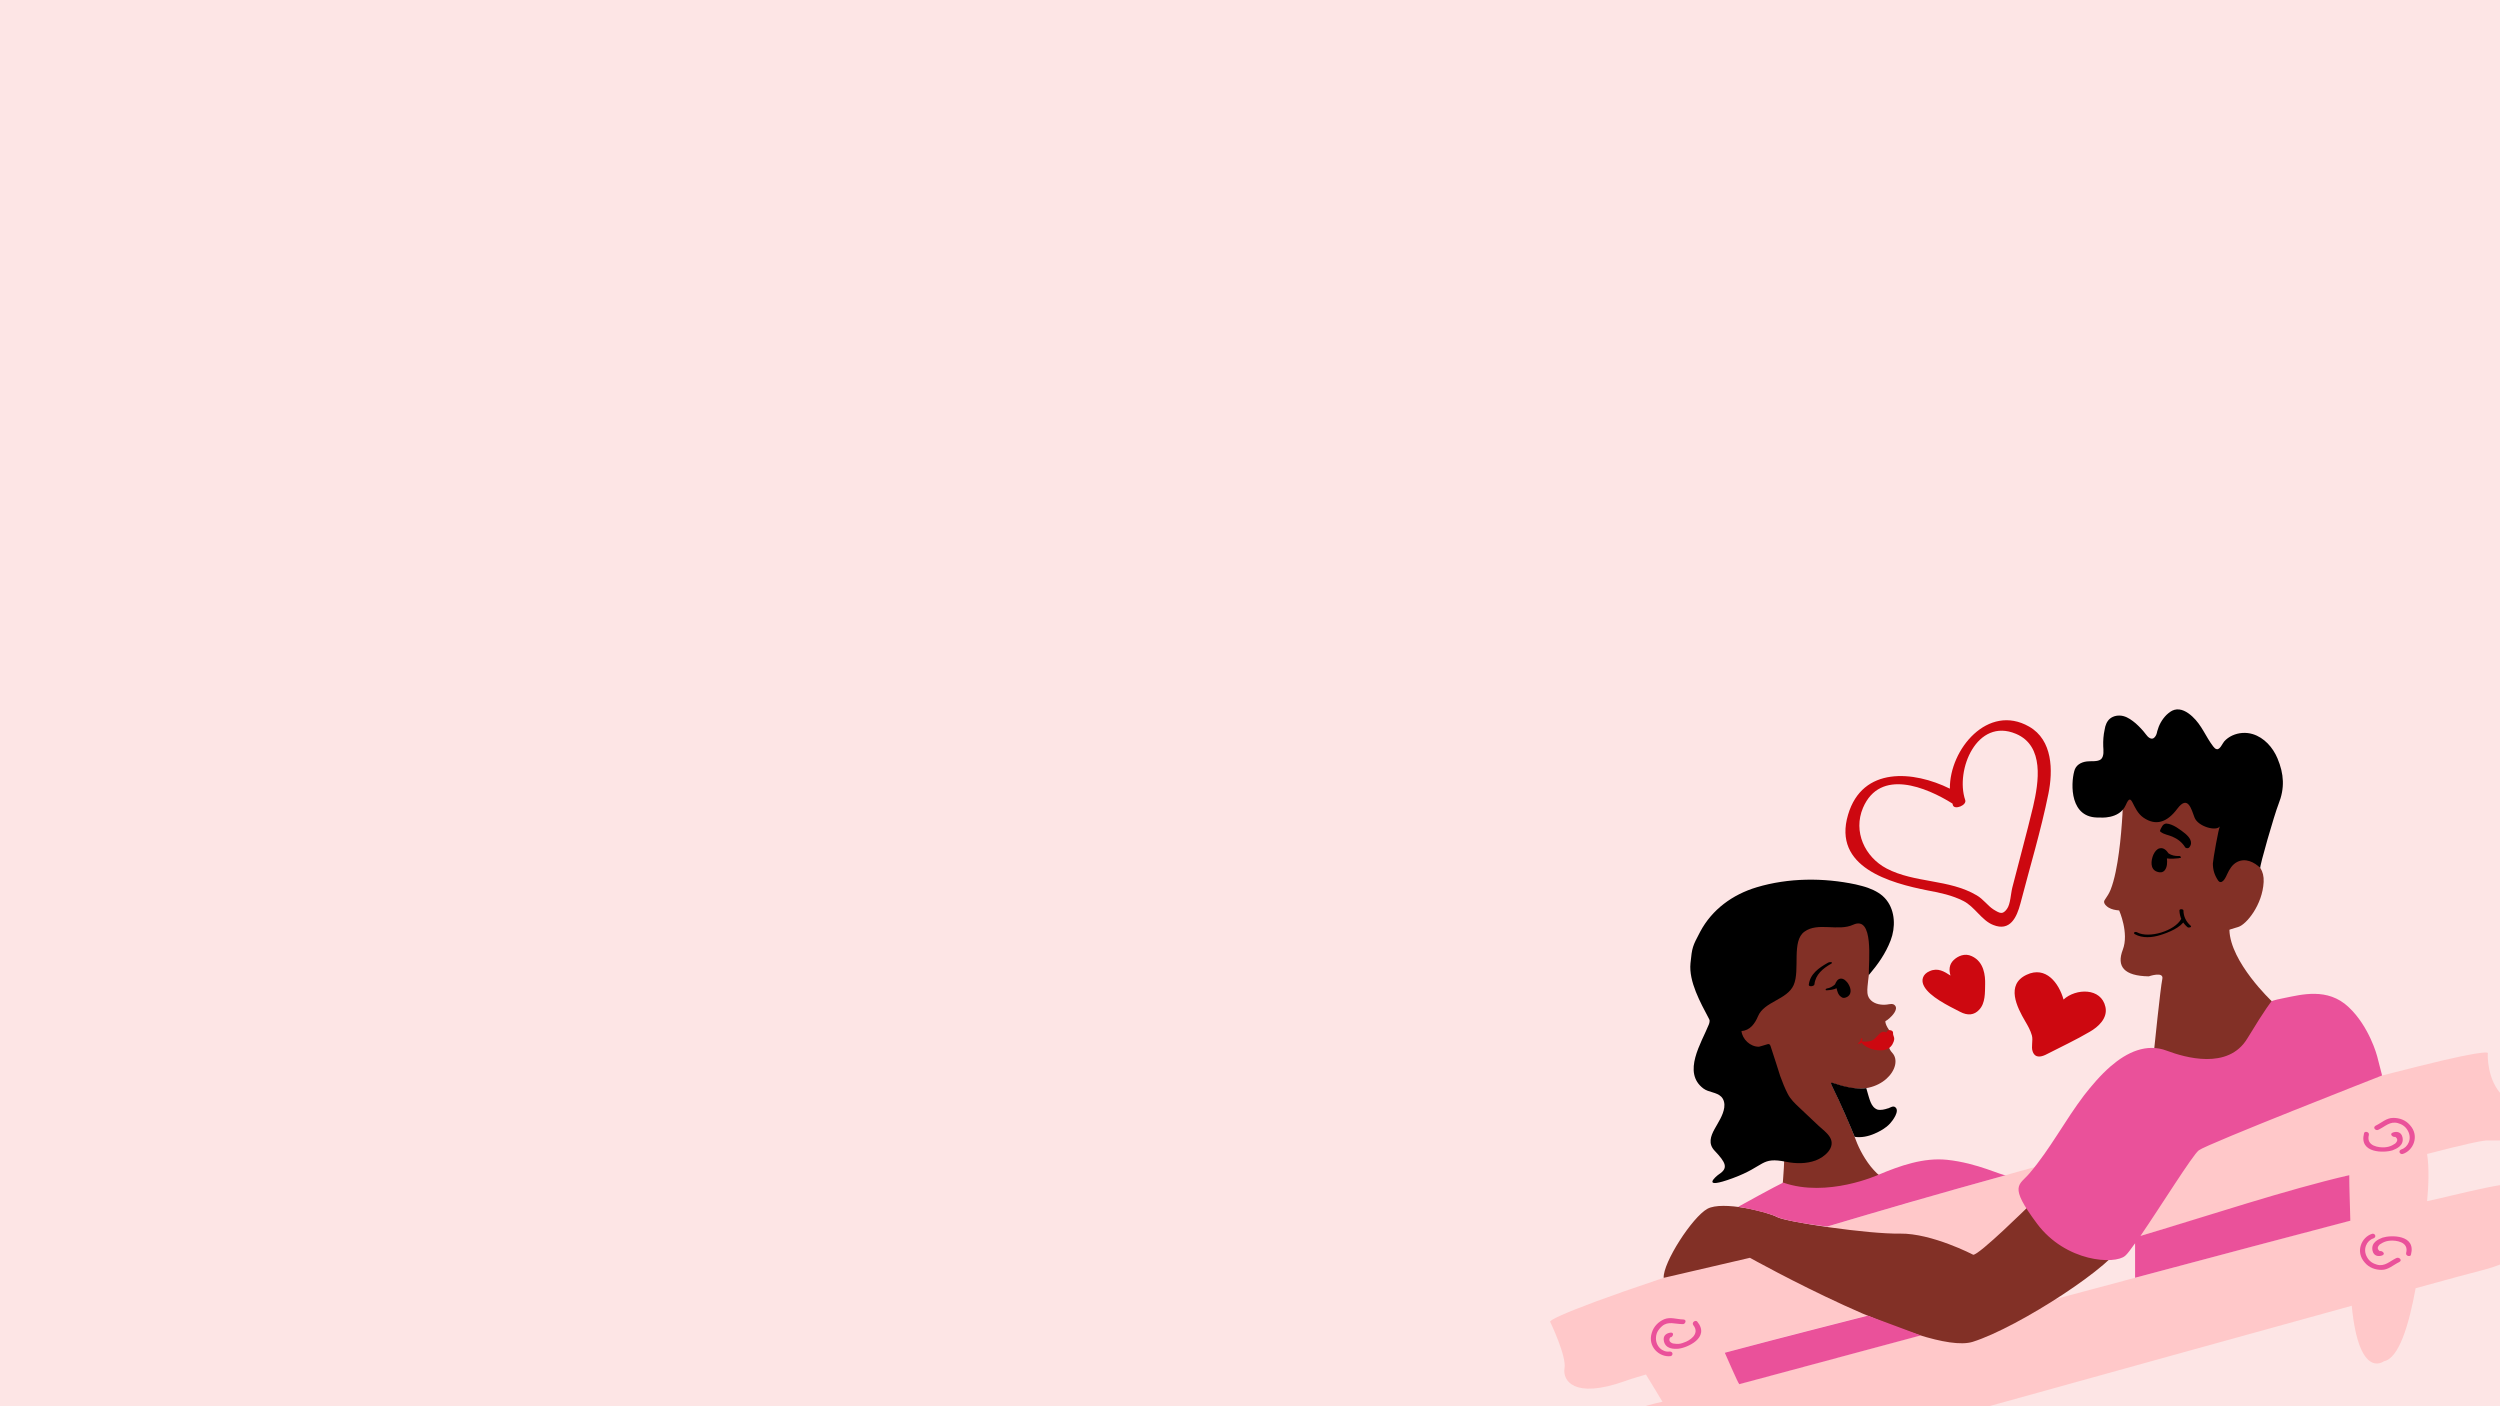 <svg xmlns="http://www.w3.org/2000/svg" xmlns:xlink="http://www.w3.org/1999/xlink" width="1920" zoomAndPan="magnify" viewBox="0 0 1440 810" height="1080" preserveAspectRatio="xMidYMid meet" version="1.0"><defs><clipPath id="id1"><path d="M 892.875 606.008 L 1440 606.008 L 1440 810 L 892.875 810 Z M 892.875 606.008 " clip-rule="nonzero"/></clipPath></defs><rect x="-144" width="1728" fill="rgb(99.219%, 89.799%, 89.799%)" y="-81" height="972" fill-opacity="1"/><rect x="-144" width="1728" fill="rgb(100%, 100%, 100%)" y="-81" height="972" fill-opacity="1"/><rect x="-144" width="1728" fill="rgb(99.219%, 89.799%, 89.799%)" y="-81" height="972" fill-opacity="1"/><g clip-path="url(#id1)"><path fill="rgb(100%, 78.429%, 78.819%)" d="M 1001.691 797.184 C 1000.766 795.09 999.719 793 998.906 790.91 C 997.285 787.312 995.426 783.246 993.336 779.184 C 1043.25 765.711 1104.777 750.383 1104.777 750.383 C 1104.777 750.383 1255.691 704.398 1353.207 676.879 C 1353.207 683.965 1353.438 692.555 1353.438 703.004 C 1266.371 726.113 1074.133 777.672 1001.691 797.184 Z M 1454.203 683.266 C 1452.578 677.691 1414.961 688.371 1398.016 691.855 C 1398.828 683.031 1399.289 673.277 1398.016 664.684 C 1417.633 659.578 1430.754 656.555 1433.422 656.906 C 1433.422 656.906 1443.641 656.789 1449.328 657.137 C 1455.012 657.602 1451.301 640.531 1441.664 631.242 C 1432.145 622.07 1432.957 606.855 1432.957 606.855 C 1432.957 606.855 1437.137 603.141 1393.141 614.172 C 1035.707 703.816 889.902 757.934 892.918 761.414 C 892.918 761.414 902.438 781.156 901.164 788.125 C 900 795.09 906.387 806.004 935.871 795.555 C 938.891 794.391 943.066 793.23 948.059 791.719 C 950.73 796.133 953.98 801.359 957.578 807.398 C 937.383 811.809 906.156 822.492 918.574 844.324 C 918.574 844.324 927.051 872.773 934.48 864.531 C 937.148 861.629 962.223 856.055 984.746 851.523 C 1012.836 891.934 1019.922 873.242 1019.922 873.242 C 1024.445 869.059 1023.516 858.145 1019.805 844.906 C 1020.035 844.906 1236.305 784.754 1354.598 752.125 C 1358.777 795.32 1373.172 784.059 1373.172 784.059 C 1381.648 782.43 1387.449 763.738 1391.402 742.023 C 1411.48 736.449 1425.066 732.848 1428.781 731.918 C 1451.766 726.113 1464.07 715.547 1464.301 705.676 C 1464.535 695.805 1455.828 688.84 1454.203 683.266 " fill-opacity="1" fill-rule="nonzero"/></g><path fill="rgb(50.98%, 18.819%, 14.899%)" d="M 1222.492 715.895 C 1219.355 727.621 1162.82 764.551 1136.238 772.91 C 1109.422 781.156 1007.965 724.488 1007.965 724.488 L 958.277 736.047 C 957.809 727.336 974.762 701.031 983.465 696.27 C 992.172 691.512 1018.18 698.012 1023.637 701.031 C 1029.207 703.934 1076.105 710.902 1094.449 710.555 C 1112.789 710.32 1136.59 722.746 1136.59 722.746 C 1140.184 722.746 1168.512 694.758 1168.512 694.758 C 1181.746 710.785 1222.605 715.316 1222.492 715.895 Z M 1224.816 459.848 C 1226.902 457.758 1234.215 466.578 1239.789 471.109 C 1245.363 475.523 1252.098 461.242 1256.852 458.918 C 1261.613 456.594 1266.719 463.332 1268.113 468.438 C 1269.508 473.547 1284.48 467.508 1284.48 467.508 C 1284.48 467.508 1278.68 482.141 1276.355 488.992 C 1274.035 495.727 1280.418 501.883 1285.523 497.121 C 1290.637 492.363 1304.566 494.797 1303.867 508.039 C 1303.176 521.273 1293.887 532.539 1289.242 533.93 C 1284.363 535.328 1284.133 535.559 1284.133 535.559 C 1284.602 554.25 1308.629 576.781 1308.629 576.781 C 1308.629 576.781 1300.504 595.012 1291.328 605.113 C 1282.16 615.215 1259.516 615.527 1254.41 609.723 C 1249.297 604.035 1240.719 605.113 1240.719 605.113 C 1240.719 605.113 1244.434 568.766 1245.477 564.008 C 1246.637 559.246 1237.699 562.379 1237.699 562.379 C 1223.418 562.148 1219.012 556.691 1222.727 547.051 C 1226.438 537.414 1220.633 524.41 1220.633 524.41 C 1218.543 524.25 1216.336 523.855 1214.523 522.754 C 1213.453 522.105 1211.867 520.727 1211.953 519.328 C 1211.977 518.926 1212.199 518.559 1212.426 518.223 C 1213.68 516.363 1214.84 514.645 1215.68 512.555 C 1216.289 511.031 1216.793 509.461 1217.238 507.883 C 1218.289 504.188 1219.035 500.402 1219.664 496.617 C 1220.906 489.102 1221.672 481.5 1222.219 473.898 C 1222.43 470.926 1222.621 467.941 1222.727 464.957 C 1222.605 462.285 1222.727 462.172 1224.816 459.848 Z M 1034.895 692.324 C 1030.133 690.352 1045.109 703.816 1038.379 700.801 C 1014.809 690 1025.605 692.09 1025.258 691.273 C 1028.277 682.453 1028.16 645.062 1028.16 645.062 C 1023.637 644.594 1009.816 656.555 1006.684 656.789 C 998.789 627.645 997.164 588.973 1001.691 575.391 C 1009.473 552.508 1015.277 537.992 1028.973 528.359 C 1042.789 518.836 1065.656 504.785 1078.309 532.77 C 1081.793 540.664 1076.805 555.762 1076.105 564.355 C 1075.875 567.023 1075.406 569.465 1075.645 572.02 C 1075.957 575.496 1078.723 577.645 1081.945 578.387 C 1083.543 578.754 1085.219 578.824 1086.848 578.629 C 1088.48 578.43 1090.465 577.711 1091.66 579.336 C 1093.289 581.539 1089.918 585.141 1088.293 586.535 C 1087.598 587.234 1086.785 587.695 1085.973 588.164 C 1085.855 590.137 1087.832 593.152 1090.152 596.172 C 1090.152 596.172 1085.273 601.516 1089.918 606.395 C 1097 614.055 1083.402 632.199 1061.668 625.738 C 1055.395 624.113 1053.754 622.406 1055.383 625.77 C 1061.301 637.617 1067.863 653.422 1069.023 656.789 C 1072.504 666.309 1083.652 685.008 1096.539 680.711 C 1107.219 677.227 1057.879 701.613 1034.895 692.324 " fill-opacity="1" fill-rule="nonzero"/><path fill="rgb(0%, 0%, 0%)" d="M 1091.66 637.746 C 1094.449 639.836 1090.152 645.523 1088.645 647.148 C 1086.203 649.82 1082.953 651.562 1079.82 652.953 C 1076.105 654.582 1072.113 655.395 1068.281 654.816 C 1065.961 649.121 1060.316 635.773 1055.211 625.555 C 1053.586 622.184 1055.441 623.926 1061.711 625.555 C 1066.586 626.828 1071.137 627.34 1074.969 626.758 C 1076.941 633.266 1077.496 637.629 1081.445 639.137 C 1083.418 639.602 1085.625 639.02 1087.363 638.441 C 1087.484 638.441 1087.598 638.324 1087.832 638.324 C 1088.992 637.859 1090.5 636.816 1091.66 637.746 Z M 1075.988 511.402 C 1073.785 510.594 1071.23 510.012 1068.91 509.43 C 1050.336 505.48 1030.133 505.598 1011.906 511.055 C 997.977 515.238 986.137 523.828 979.289 536.719 C 974.879 545.078 974.648 545.543 973.719 554.832 C 972.668 565.402 979.523 577.594 984.164 586.422 C 984.395 587 984.746 587.348 984.746 588.043 C 984.746 588.742 984.516 589.555 984.277 590.137 C 980.066 600.668 968.816 617.715 981.152 626.977 C 984.23 629.281 988.742 629.016 991.441 631.711 C 993.039 633.309 993.496 635.773 993.168 638.004 C 992.52 642.422 989.711 646.496 987.598 650.32 C 985.277 654.523 983.875 658.789 987.531 662.711 C 994.145 669.68 995.656 672.812 990.082 676.414 C 988.34 677.578 979.172 685.586 998.094 678.621 C 1017.02 671.652 1014 666.195 1028.859 669.211 C 1034.344 670.328 1040.469 670.387 1045.828 668.414 C 1050.793 666.586 1057.668 660.961 1054.012 655.004 C 1052.363 652.312 1049.715 650.523 1047.457 648.391 C 1043.738 644.887 1040.023 641.375 1036.305 637.863 C 1033.863 635.559 1031.344 633.172 1029.785 630.152 C 1028.07 626.824 1026.645 623.266 1025.375 619.746 C 1025.375 619.746 1021.426 607.203 1019.805 602.441 C 1019.453 601.398 1018.762 601.168 1017.945 601.516 C 1016.32 602.098 1013.418 602.793 1013.188 602.91 C 1008.195 603.023 1003.551 598.613 1003.09 593.852 C 1007.965 593.621 1010.863 589.555 1012.605 585.371 C 1016.203 576.781 1029.32 575.969 1033.152 567.375 C 1036.984 558.664 1031.762 541.945 1039.422 536.602 C 1047.082 531.027 1058.809 536.602 1067.398 532.656 C 1079.469 527.082 1076.305 553.879 1076.422 561.66 C 1081.648 555.504 1086.09 549.262 1088.992 541.715 C 1091.895 534.164 1091.66 524.875 1086.672 518.488 C 1084.113 515.117 1080.168 512.914 1075.988 511.402 Z M 1209.258 470.879 C 1209.258 470.879 1220.754 472.152 1224.465 463.676 C 1228.18 455.086 1227.832 466.348 1234.684 470.992 C 1241.648 475.754 1248.145 473.895 1254.184 465.766 C 1260.223 457.758 1262.195 466 1264.051 470.879 C 1266.027 476.105 1276.582 479.027 1278.68 475.988 C 1277.98 476.566 1274.734 494.914 1274.613 497.352 C 1274.613 501.07 1275.543 503.973 1277.516 506.992 C 1277.637 507.223 1277.98 507.57 1278.215 507.801 C 1280.438 509.18 1282.223 504.883 1282.879 503.457 C 1284.152 500.672 1285.793 497.934 1288.613 496.488 C 1293.34 494.078 1298.48 496.516 1301.922 499.961 C 1301.332 499.375 1310.09 468.996 1312.434 463.141 C 1316.102 453.977 1315.625 445.824 1311.816 436.797 C 1309.152 430.48 1304.148 424.867 1297.598 422.852 C 1293.766 421.672 1289.461 421.973 1285.82 423.645 C 1284.035 424.469 1282.391 425.629 1281.098 427.117 C 1280.109 428.25 1278.688 431.953 1276.82 431.512 C 1276.008 431.398 1275.426 430.699 1274.848 430 C 1270.434 424.312 1268.348 417.809 1262.773 412.699 C 1259.871 410.027 1256.16 407.824 1252.441 408.867 C 1250.699 409.336 1249.309 410.496 1247.914 411.77 C 1245.242 414.441 1243.504 417.695 1242.574 421.18 C 1242.34 422.453 1241.992 423.613 1241.18 424.543 C 1239.441 426.754 1237.117 424.543 1236.074 423.035 C 1234.332 420.711 1232.359 418.625 1230.152 416.648 C 1228.062 414.906 1225.742 413.164 1223.074 412.469 C 1220.402 411.77 1217.383 412.238 1215.293 413.98 C 1213.551 415.484 1212.625 417.809 1212.277 420.25 C 1211.578 423.383 1211.348 426.637 1211.465 429.887 C 1211.578 432.094 1212.047 435.574 1210.188 437.316 C 1208.215 438.945 1204.266 438.246 1201.941 438.598 C 1198.461 439.059 1195.559 440.801 1194.746 444.285 C 1192.773 451.602 1192.074 471.574 1209.258 470.879 Z M 1057.879 569.234 C 1056.141 570.047 1054.281 570.277 1052.426 570.395 C 1052.309 570.395 1052.309 570.395 1052.309 570.395 C 1052.191 570.395 1052.191 570.395 1052.191 570.395 C 1051.148 570.508 1051.496 569.465 1052.309 569.348 C 1054.047 569.117 1055.672 568.188 1056.949 567.023 C 1057.648 565.52 1058.344 563.777 1060.434 563.66 C 1061.133 563.66 1061.711 563.891 1062.293 564.238 C 1062.875 564.59 1063.336 565.168 1064.035 565.863 C 1065.891 568.305 1067.168 572.137 1064.148 574.109 C 1062.988 574.809 1061.594 575.152 1060.551 574.227 C 1058.809 573.18 1058.23 570.977 1057.879 569.234 Z M 1261.035 488.062 C 1260.453 488.879 1258.941 488.641 1258.594 487.949 C 1256.852 485.16 1254.301 483.184 1251.281 481.91 C 1249.195 480.98 1246.406 480.633 1244.664 479.238 C 1244.199 479.008 1244.082 478.773 1244.199 478.426 C 1244.434 477.496 1245.129 476.449 1245.594 475.637 C 1246.172 474.707 1247.336 474.363 1247.797 474.363 C 1251.629 474.594 1255.809 477.848 1258.711 480.168 C 1261.035 482.141 1263.469 485.16 1261.035 488.062 Z M 1255.344 524.41 C 1255.461 528.242 1257.082 531.605 1259.984 534.047 C 1260.684 534.629 1262.887 534.047 1261.727 533.117 C 1259.176 530.914 1257.664 527.777 1257.664 524.41 C 1257.664 523.598 1255.344 523.367 1255.344 524.41 Z M 1229.691 538.113 C 1234.102 540.551 1239.672 540.086 1244.434 538.574 C 1248.957 537.184 1256.273 534.277 1258.594 529.867 C 1259.062 528.941 1256.852 528.359 1256.391 529.285 C 1252.676 536.254 1237.699 540.664 1231.082 537.07 C 1230.039 536.371 1228.297 537.184 1229.691 538.113 Z M 1246.871 501.301 C 1245.711 502.695 1243.969 502.695 1242.461 502.113 C 1238.398 500.723 1238.859 495.727 1240.367 492.242 C 1240.832 491.312 1241.297 490.504 1241.879 489.922 C 1242.461 489.34 1243.152 488.762 1243.969 488.641 C 1246.406 488.062 1248.031 490.039 1249.074 491.547 C 1250.816 492.707 1252.906 493.172 1255.109 493.055 C 1256.039 492.941 1256.852 494.219 1255.578 494.219 C 1255.461 494.219 1255.461 494.219 1255.344 494.219 C 1255.23 494.336 1255.23 494.336 1255.109 494.336 C 1252.906 494.566 1250.355 494.797 1248.145 494.449 C 1248.379 496.656 1248.379 499.441 1246.871 501.301 Z M 1045.109 567.023 C 1045.691 561.336 1049.984 557.852 1054.629 555.18 C 1056.371 554.25 1054.047 553.789 1052.77 554.602 C 1047.664 557.504 1042.559 560.988 1041.859 567.262 C 1041.859 568.535 1044.879 568.188 1045.109 567.023 " fill-opacity="1" fill-rule="nonzero"/><path fill="rgb(91.759%, 31.76%, 60.39%)" d="M 1121.496 668.051 C 1108.031 666.656 1094.449 671.422 1082.027 676.645 C 1082.027 676.645 1052.539 690.113 1027.117 681.172 C 1022.707 683.266 1002.969 694.066 1001.23 695.109 C 1011.098 696.738 1020.613 699.402 1023.75 701.031 C 1026.418 702.426 1039.074 704.977 1052.426 706.488 C 1083.301 697.316 1112.555 688.723 1155.395 676.879 C 1153.535 677.457 1139.254 669.91 1121.496 668.051 Z M 1232.906 711.887 C 1244.516 694.93 1262.887 665.383 1266.488 662.594 C 1271.363 658.879 1372.086 619.473 1372.086 619.473 L 1369.227 608.367 C 1369.227 608.367 1364.812 591.297 1352.742 580.035 C 1340.668 568.652 1325.461 572.949 1315.945 574.809 C 1308.742 576.199 1308.398 576.781 1308.398 576.781 C 1308.398 576.781 1305.609 579.797 1294.469 598.145 C 1283.438 616.496 1258.363 609.062 1248.145 605.23 C 1236.305 600.699 1225.047 606.16 1215.758 614.172 C 1209.836 619.281 1204.613 625.555 1200.438 630.891 C 1189.41 645.406 1180.934 661.781 1169.094 675.715 C 1163.055 682.914 1156.668 682.453 1173.27 704.746 C 1189.871 727.043 1218.195 728.551 1224.117 723.328 C 1225.277 722.398 1227.25 719.727 1229.805 716.129 L 1229.805 735.988 C 1277.637 723.215 1322.441 711.363 1353.785 703.125 C 1353.555 692.555 1353.207 683.965 1353.207 676.879 C 1315.758 685.625 1273.535 699.809 1232.906 711.887 Z M 1075.875 757.812 L 1106.406 769.195 C 1063.684 780.688 1026.07 790.797 1001.809 797.297 C 1000.848 796.23 995.426 783.359 993.453 779.184 C 1010.633 774.652 1028.973 769.773 1045.922 765.48 Z M 1368.297 648.43 C 1371.898 646.688 1374.566 643.902 1378.512 643.902 C 1381.996 643.902 1385.598 645.062 1388.148 648.078 C 1393.836 654.352 1390.004 662.824 1383.969 664.684 C 1382.344 665.148 1381.066 662.824 1383.273 662.012 C 1386.988 660.852 1389.543 655.859 1386.871 651.215 C 1385.477 648.66 1383.273 647.496 1381.184 646.918 C 1376.652 645.645 1373.871 648.891 1369.926 650.75 C 1368.527 651.562 1366.441 649.59 1368.297 648.43 Z M 1364.465 653.77 C 1362.723 660.27 1370.504 661.082 1373.52 660.852 C 1375.031 660.738 1376.309 660.504 1377.934 659.691 C 1378.512 659.34 1379.094 658.996 1379.676 658.648 C 1381.184 657.137 1381.184 655.977 1379.676 654.816 C 1378.395 655.277 1376.074 653.305 1378.164 652.375 C 1380.254 651.562 1383.156 651.793 1383.855 655.164 C 1384.781 659.809 1380.484 661.664 1378.051 662.594 C 1373.406 664.105 1358.66 664.453 1361.68 652.84 C 1361.797 651.332 1364.934 651.793 1364.465 653.77 Z M 1381.996 726.93 C 1378.395 728.668 1375.73 731.453 1371.777 731.453 C 1368.297 731.453 1364.699 730.293 1362.145 727.273 C 1356.457 721.004 1360.289 712.527 1366.324 710.672 C 1367.949 710.203 1369.227 712.527 1367.023 713.34 C 1363.305 714.5 1360.75 719.492 1363.422 724.137 C 1364.812 726.691 1367.023 727.852 1369.109 728.434 C 1373.637 729.715 1376.422 726.461 1380.371 724.605 C 1381.879 723.906 1383.969 725.879 1381.996 726.93 Z M 1385.941 721.703 C 1387.684 715.199 1379.906 714.387 1376.891 714.617 C 1375.379 714.734 1374.102 714.965 1372.477 715.777 C 1371.898 716.129 1371.316 716.477 1370.734 716.82 C 1369.227 718.332 1369.227 719.492 1370.734 720.656 C 1372.012 720.191 1374.332 722.164 1372.246 723.094 C 1370.156 723.906 1367.254 723.676 1366.555 720.305 C 1365.625 715.66 1369.926 713.805 1372.359 712.875 C 1377.004 711.363 1391.746 711.016 1388.73 722.629 C 1388.613 724.137 1385.477 723.559 1385.941 721.703 Z M 969.652 760.023 C 971.859 760.137 970.695 762.926 969.188 762.691 C 964.781 762.691 960.949 760.836 957.348 763.852 C 955.723 765.25 954.098 767.223 953.863 770.125 C 953.402 775.465 957.695 779.066 961.641 778.484 C 963.965 778.367 963.73 781.039 962.109 781.156 C 955.836 781.852 948.871 775.699 951.43 767.684 C 952.59 763.852 955.375 761.297 958.508 759.906 C 962.109 758.395 965.703 759.906 969.652 760.023 Z M 975.34 763.27 C 974.18 761.648 976.734 760.023 977.664 761.297 C 985.207 770.586 971.625 776.395 966.754 776.859 C 964.199 777.094 959.32 777.094 958.395 772.445 C 957.695 769.078 960.137 767.801 962.457 767.57 C 964.66 767.57 963.5 770.355 961.992 770.355 C 961.062 771.98 961.641 773.141 963.617 773.84 C 964.312 773.957 964.895 773.957 965.59 774.07 C 967.332 774.188 968.605 773.84 970.004 773.258 C 972.789 772.445 979.523 768.496 975.34 763.27 Z M 989.156 837.242 C 986.949 837.125 988.109 834.34 989.621 834.57 C 994.031 834.57 997.863 836.426 1001.461 833.41 C 1003.09 832.02 1004.711 830.039 1004.941 827.137 C 1005.41 821.797 1001.109 818.195 997.164 818.777 C 994.844 818.895 995.074 816.223 996.703 816.105 C 1002.969 815.41 1009.938 821.566 1007.383 829.578 C 1006.223 833.41 1003.434 835.965 1000.301 837.355 C 996.816 838.75 993.223 837.355 989.156 837.242 Z M 983.465 833.992 C 984.629 835.617 982.074 837.242 981.145 835.965 C 973.598 826.676 987.18 820.867 992.059 820.406 C 994.613 820.172 999.488 820.172 1000.418 824.816 C 1001.109 828.184 998.676 829.461 996.355 829.695 C 994.145 829.695 995.309 826.906 996.816 826.906 C 997.746 825.281 997.164 824.121 995.195 823.422 C 994.496 823.309 993.914 823.309 993.223 823.191 C 991.48 823.074 990.199 823.422 988.809 824.004 C 986.02 824.816 979.289 828.766 983.465 833.992 " fill-opacity="1" fill-rule="nonzero"/><path fill="rgb(80.389%, 3.139%, 6.27%)" d="M 1091.078 598.496 C 1091.078 598.727 1091.078 598.496 1091.078 598.496 Z M 1091.078 598.496 C 1090.848 600.586 1089.574 602.793 1087.832 603.84 C 1086.32 604.766 1084.582 605.113 1082.723 605 C 1079.355 605 1075.523 603.723 1072.973 601.398 C 1072.621 601.051 1072.391 600.699 1072.273 600.469 C 1071.461 601.629 1069.371 601.168 1070.418 600.699 C 1071.578 600.238 1072.043 598.145 1072.043 598.145 C 1072.621 597.566 1072.973 598.145 1072.504 599.773 C 1072.855 599.887 1074.828 600.238 1077.383 599.656 C 1080.168 599.074 1082.141 595.012 1084.113 594.43 C 1086.203 593.969 1086.434 594.895 1086.434 594.895 C 1086.785 593.969 1087.598 593.152 1088.758 593.387 C 1089.574 593.5 1090.5 593.969 1090.387 595.012 C 1090.266 596.289 1091.195 597.336 1091.078 598.496 Z M 1171.066 464.605 C 1167.352 480.168 1163.055 495.609 1159.109 511.172 C 1158.18 514.77 1158.066 520.812 1155.973 523.598 C 1153.535 526.848 1152.145 526.27 1148.199 523.828 C 1144.828 521.625 1142.395 517.91 1138.562 515.699 C 1122.66 506.297 1102.805 508.73 1086.672 500.254 C 1074.133 493.637 1067.281 479.008 1073.086 465.305 C 1082.953 442.312 1109.652 453.461 1124.633 462.863 C 1124.633 463.094 1124.746 463.445 1124.863 463.793 C 1125.793 466.695 1133.105 463.793 1131.945 460.773 C 1126.141 443.59 1138.676 413.164 1161.199 422.688 C 1177.684 429.656 1174.316 450.559 1171.066 464.605 Z M 1168.742 418.508 C 1145.176 405.035 1122.891 431.512 1123.121 454.273 C 1102.227 443.934 1072.742 441.27 1064.496 469.25 C 1055.441 499.559 1088.758 508.617 1110.469 512.914 C 1117.434 514.188 1124.512 515.699 1130.898 518.953 C 1137.516 522.316 1141.465 530.215 1148.078 532.77 C 1157.828 536.719 1161.66 528.359 1163.75 520.461 C 1169.207 499.441 1175.59 478.426 1179.887 457.176 C 1182.559 443.934 1182.441 426.285 1168.742 418.508 Z M 1143.438 566.91 C 1143.316 571.668 1143.668 577.824 1139.953 581.656 C 1137.168 584.68 1133.449 585.141 1129.043 582.82 C 1121.961 579.219 1111.395 573.992 1108.262 568.074 C 1106.406 564.82 1107.332 561.105 1111.512 559.363 C 1116.273 557.273 1119.871 559.594 1123.469 561.918 C 1122.539 558.781 1122.66 555.531 1125.324 552.977 C 1127.645 550.766 1131.711 548.793 1135.773 550.766 C 1142.855 554.02 1143.555 562.035 1143.438 566.91 Z M 1212.738 580.035 C 1210.305 568.766 1195.676 569.234 1188.594 575.734 C 1185.926 566.211 1178.379 556.23 1167.352 561.453 C 1155.164 567.141 1161.777 580.148 1166.535 588.277 C 1168.047 590.828 1169.555 593.5 1170.367 596.406 C 1171.18 599.426 1169.785 602.91 1170.836 605.695 C 1172.34 609.875 1176.172 608.715 1179.191 607.086 C 1187.316 602.91 1195.793 598.957 1203.684 594.312 C 1208.562 591.527 1214.133 586.535 1212.738 580.035 " fill-opacity="1" fill-rule="nonzero"/></svg>